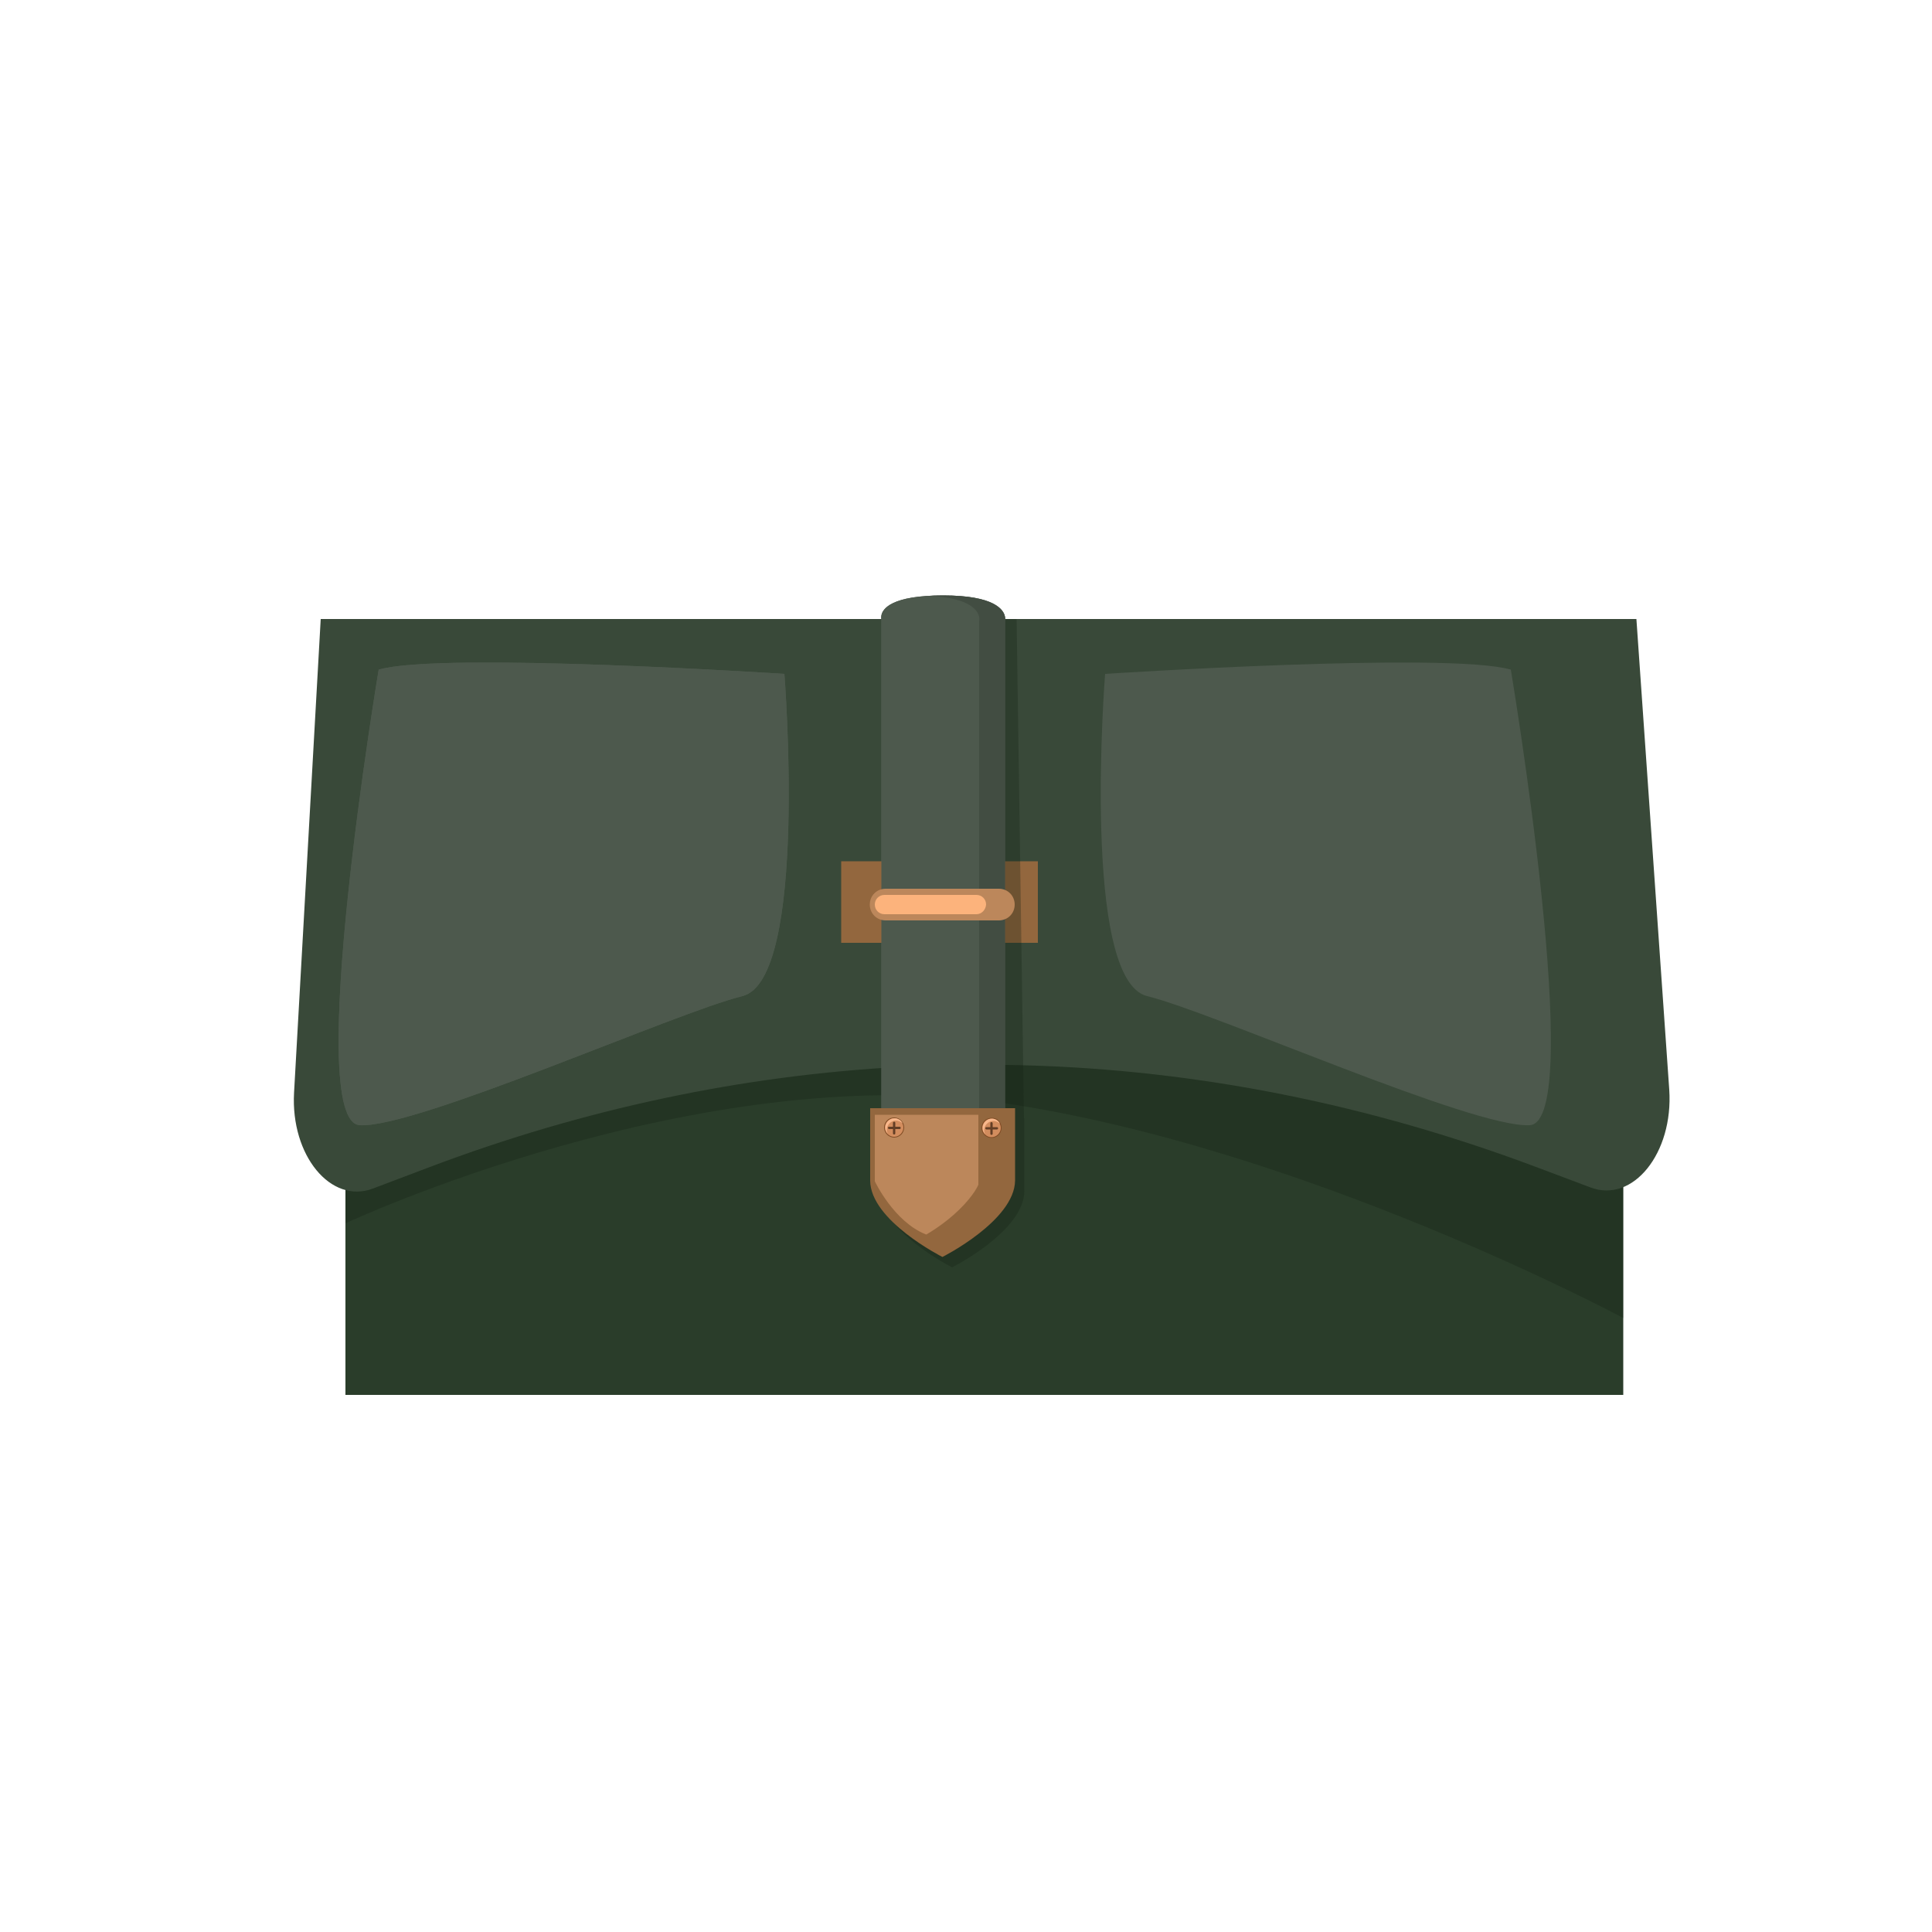 <?xml version="1.0" encoding="utf-8"?>
<!-- Generator: Adobe Illustrator 24.0.2, SVG Export Plug-In . SVG Version: 6.00 Build 0)  -->
<svg version="1.1" id="Layer_1" xmlns="http://www.w3.org/2000/svg" xmlns:xlink="http://www.w3.org/1999/xlink" x="0px" y="0px"
	 viewBox="0 0 500 500" style="enable-background:new 0 0 500 500;" xml:space="preserve">
<style type="text/css">
	.st0{fill:#2A3D2A;}
	.st1{opacity:0.29;fill:#142114;}
	.st2{fill:#394939;}
	.st3{fill:#4D594D;}
	.st4{fill:#93673E;}
	.st5{opacity:0.45;fill:#363F36;}
	.st6{fill:#BC875B;}
	.st7{fill:#D38D5E;}
	.st8{fill:#7F4B24;}
	.st9{fill:#F9B88C;}
	.st10{fill:#633E25;}
	.st11{fill:#FCB37C;}
</style>
<g>
	<rect x="89.4" y="174.4" class="st0" width="330.7" height="186.6"/>
	<path class="st1" d="M420.1,174.4v166.7c0,0-82.3-44.2-160.9-55.7S89.4,316.6,89.4,316.6V174.4H420.1z"/>
	<path class="st2" d="M411.6,307.3l-13.3-5c-43.7-16.5-88.4-25.4-133.1-26.6c-10.7-0.3-21.4-0.1-32,0.4
		c-41,2.2-81.9,10.8-121.9,25.9l-14.8,5.6c-10.9,4.1-21.3-8.6-20.4-24.8l6.9-122.6h340.5l8.5,121.8
		C433.1,298.4,422.6,311.5,411.6,307.3z"/>
	<path class="st3" d="M98,173.3c0,0-19.6,117-4.9,117.9c14.7,0.8,81.8-29.2,99-33.4c17.2-4.2,10.9-83.4,10.9-83.4
		S114,168.6,98,173.3z"/>
	<path class="st3" d="M98,173.3c0,0-19.6,117-4.9,117.9c14.7,0.8,81.8-29.2,99-33.4c17.2-4.2,10.9-83.4,10.9-83.4
		S114,168.6,98,173.3z"/>
	<path class="st3" d="M391,173.3c0,0,19.6,117,4.9,117.9c-14.7,0.8-81.8-29.2-99-33.4c-17.2-4.2-10.9-83.4-10.9-83.4
		S374.9,168.6,391,173.3z"/>
	<path class="st3" d="M260.1,159.7L260.1,159.7L260.1,159.7c-0.3-1.9-2.7-5.6-16-5.6h0c0,0,0,0,0,0c-13.3,0-15.7,3.4-16,5.2h0v0
		c-0.1,0.6,0,1,0,1v141h32V160.7C260.1,160.7,260.2,160.3,260.1,159.7z"/>
	<rect x="217.7" y="222.9" class="st4" width="12.1" height="21.1"/>
	<rect x="256.5" y="222.9" class="st4" width="12.1" height="21.1"/>
	<path class="st1" d="M265,289.5c-0.5-33.7-1.9-129-1.9-129.3h-30v129.3h-5.4v18.7c0,10.3,18.7,19.8,18.7,19.8s18.7-9.4,18.7-19.8
		v-18.7H265z"/>
	<path class="st3" d="M260.1,159.7L260.1,159.7L260.1,159.7c-0.3-1.9-2.7-5.6-16-5.6h0c0,0,0,0,0,0c-13.3,0-15.7,3.4-16,5.2h0v0
		c-0.1,0.6,0,1,0,1v141h32V160.7C260.1,160.7,260.2,160.3,260.1,159.7z"/>
	<path class="st5" d="M260.1,159.7L260.1,159.7L260.1,159.7c-0.3-1.9-2.7-5.6-16-5.6h0c0,0,0,0,0,0c-1.2,0-2.4,0-3.4,0.1
		c10.4,0.6,12.4,3.8,12.7,5.5l0,0v0c0.1,0.6,0,1.1,0,1.1v140.4h6.7V160.7C260.1,160.7,260.2,160.3,260.1,159.7z"/>
	<path class="st4" d="M243.9,325.3c0,0-18.7-9.4-18.7-19.8v-18.7h37.5v18.7C262.6,315.9,243.9,325.3,243.9,325.3z"/>
	<path class="st6" d="M226.4,288.4v17.3c0,0,4.9,10.5,13.3,13.8c0,0,4.5-2.5,8.5-6.4c4-3.9,5-6.5,5-6.5v-18.1H226.4z"/>
	<path class="st7" d="M233.8,291.8c0,1.3-1.1,2.4-2.4,2.4c-1.3,0-2.4-1.1-2.4-2.4c0-1.3,1.1-2.4,2.4-2.4
		C232.7,289.4,233.8,290.5,233.8,291.8z"/>
	<g>
		<circle class="st8" cx="231.4" cy="291.8" r="2.6"/>
		<path class="st7" d="M233.8,291.8c0,1.3-1.1,2.4-2.4,2.4c-1.3,0-2.4-1.1-2.4-2.4c0-1.3,1.1-2.4,2.4-2.4
			C232.7,289.4,233.8,290.5,233.8,291.8z"/>
		<path class="st9" d="M229.5,292.4c0-1.3,1.1-2.4,2.4-2.4c0.6,0,1.2,0.3,1.7,0.7c-0.4-0.8-1.2-1.3-2.1-1.3c-1.3,0-2.4,1.1-2.4,2.4
			c0,0.7,0.3,1.3,0.7,1.7C229.6,293.2,229.5,292.8,229.5,292.4z"/>
		<path class="st10" d="M231.4,290.3c-0.2,0-0.3,0.1-0.3,0.3v2.7c0,0.2,0.1,0.3,0.3,0.3c0.2,0,0.3-0.1,0.3-0.3v-2.7
			C231.7,290.4,231.6,290.3,231.4,290.3z"/>
		<path class="st10" d="M229.8,291.9c0-0.2,0.1-0.3,0.3-0.3h2.7c0.2,0,0.3,0.1,0.3,0.3c0,0.2-0.1,0.3-0.3,0.3h-2.7
			C229.9,292.2,229.8,292,229.8,291.9z"/>
	</g>
	<g>
		<path class="st8" d="M259.2,291.9c0,1.5-1.2,2.6-2.6,2.6c-1.5,0-2.6-1.2-2.6-2.6c0-1.5,1.2-2.6,2.6-2.6
			C258.1,289.2,259.2,290.4,259.2,291.9z"/>
		<path class="st7" d="M259,291.9c0,1.3-1.1,2.4-2.4,2.4c-1.3,0-2.4-1.1-2.4-2.4c0-1.3,1.1-2.4,2.4-2.4
			C257.9,289.5,259,290.6,259,291.9z"/>
		<path class="st9" d="M254.7,292.5c0-1.3,1.1-2.4,2.4-2.4c0.6,0,1.2,0.3,1.7,0.7c-0.4-0.8-1.2-1.3-2.1-1.3c-1.3,0-2.4,1.1-2.4,2.4
			c0,0.7,0.3,1.3,0.7,1.7C254.8,293.3,254.7,292.9,254.7,292.5z"/>
		<path class="st10" d="M256.6,290.4c-0.2,0-0.3,0.1-0.3,0.3v2.7c0,0.2,0.1,0.3,0.3,0.3c0.2,0,0.3-0.1,0.3-0.3v-2.7
			C256.9,290.5,256.7,290.4,256.6,290.4z"/>
		<path class="st10" d="M255,292c0-0.2,0.1-0.3,0.3-0.3h2.7c0.2,0,0.3,0.1,0.3,0.3c0,0.2-0.1,0.3-0.3,0.3h-2.7
			C255.1,292.3,255,292.1,255,292z"/>
	</g>
	<path class="st6" d="M258.5,238.2h-29.3c-2.3,0-4.1-1.8-4.1-4.1l0,0c0-2.3,1.8-4.1,4.1-4.1h29.3c2.3,0,4.1,1.8,4.1,4.1l0,0
		C262.6,236.4,260.8,238.2,258.5,238.2z"/>
	<path class="st11" d="M252.7,236.6h-23.8c-1.4,0-2.5-1.1-2.5-2.5l0,0c0-1.4,1.1-2.5,2.5-2.5h23.8c1.4,0,2.5,1.1,2.5,2.5l0,0
		C255.1,235.5,254,236.6,252.7,236.6z"/>
</g>
</svg>
